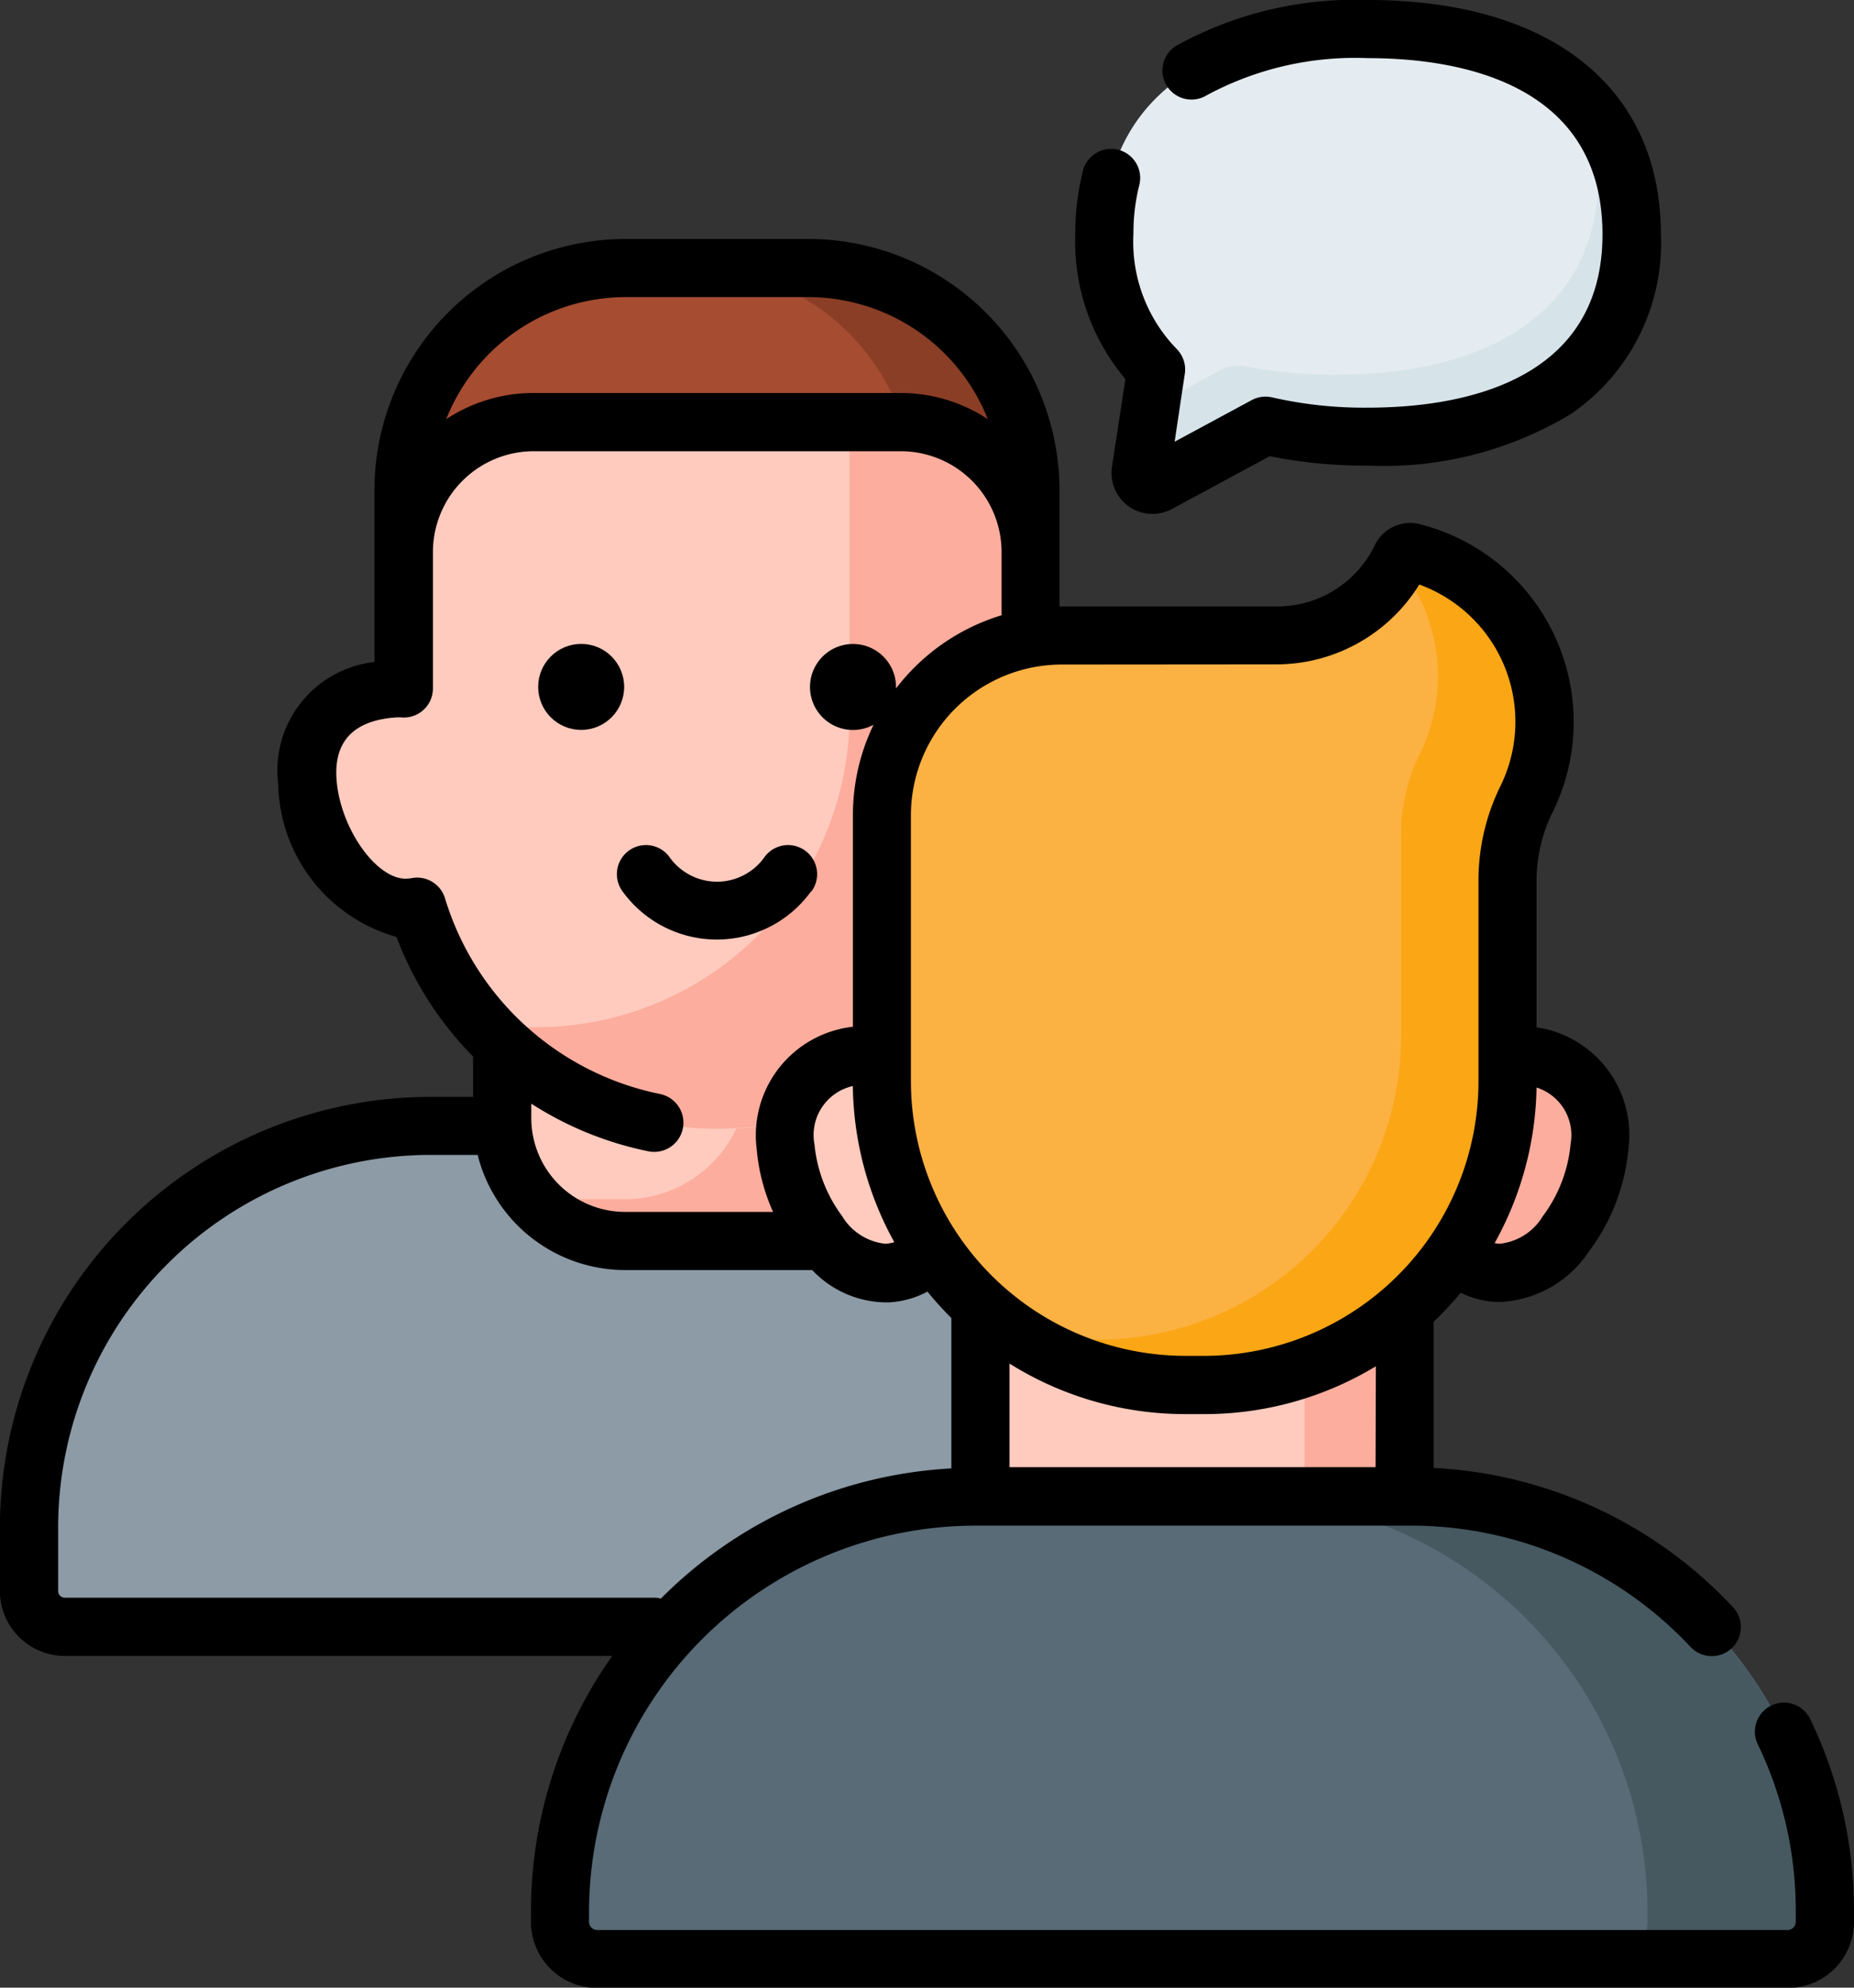 <svg xmlns="http://www.w3.org/2000/svg" width="22.637" height="24.272" viewBox="0 0 22.637 24.272">
  <rect x="0" y="0" width="22.637" height="24.272" fill="#333333" stroke="none"/>
  <g id="interview" transform="translate(-17.251)">
    <path id="Path_477" data-name="Path 477" d="M36.394,290H29.82a5.079,5.079,0,0,0-5.079,5.079v.585a.453.453,0,0,0,.453.453H41.02a.453.453,0,0,0,.453-.453v-.585A5.079,5.079,0,0,0,36.394,290Z" transform="translate(-7.135 -276.251)" fill="#8c9ba6"/>
    <path id="Path_478" data-name="Path 478" d="M126.133,69.04h-2.225a2.714,2.714,0,0,0-2.714,2.714v1.894h7.654V71.754A2.714,2.714,0,0,0,126.133,69.04Z" transform="translate(-99.015 -65.767)" fill="#a64c31"/>
    <path id="Path_479" data-name="Path 479" d="M196.923,69.04H195.5a2.711,2.711,0,0,1,2.711,2.711v1.9h1.42v-1.9A2.711,2.711,0,0,0,196.923,69.04Z" transform="translate(-169.802 -65.767)" fill="#8a3e25"/>
    <path id="Path_480" data-name="Path 480" d="M150.269,235.226h-2.176a1.5,1.5,0,0,1-1.5-1.5v-2.7h5.179v2.7A1.5,1.5,0,0,1,150.269,235.226Z" transform="translate(-123.208 -220.072)" fill="#ffcbbe"/>
    <path id="Path_481" data-name="Path 481" d="M157.084,231.024v2.192a1.5,1.5,0,0,1-1.5,1.5h-1.129a1.5,1.5,0,0,0,1.127.51h2.18a1.5,1.5,0,0,0,1.5-1.5v-2.7Z" transform="translate(-130.701 -220.072)" fill="#fdad9d"/>
    <path id="Path_482" data-name="Path 482" d="M103.555,108.728H99.072a1.586,1.586,0,0,0-1.586,1.586v1.671a.875.875,0,0,0-.125,0,1.007,1.007,0,0,0-1.05,1.138c.054.739.624,1.585,1.247,1.539a.9.9,0,0,0,.094-.012,3.827,3.827,0,0,0,7.488-1.115v-3.221A1.586,1.586,0,0,0,103.555,108.728Z" transform="translate(-75.308 -103.574)" fill="#ffcbbe"/>
    <path id="Path_483" data-name="Path 483" d="M146.355,108.728h-.66a1.59,1.59,0,0,1,.037.34v3.221a3.824,3.824,0,0,1-4.5,3.768,3.826,3.826,0,0,0,6.7-2.522v-3.221A1.586,1.586,0,0,0,146.355,108.728Z" transform="translate(-118.108 -103.574)" fill="#fdad9d"/>
    <path id="Path_484" data-name="Path 484" d="M221.477,272.629c.054.739-.123,1.355-.746,1.4s-1.193-.8-1.247-1.539a1.007,1.007,0,0,1,1.05-1.138C221.156,271.307,221.422,271.89,221.477,272.629Z" transform="translate(-192.641 -258.487)" fill="#ffcbbe"/>
    <path id="Path_485" data-name="Path 485" d="M386.963,272.629c-.054.739.124,1.355.746,1.4s1.193-.8,1.247-1.539a1.007,1.007,0,0,0-1.05-1.138C387.284,271.307,387.018,271.89,386.963,272.629Z" transform="translate(-352.177 -258.487)" fill="#f1b0a2"/>
    <path id="Path_486" data-name="Path 486" d="M386.963,272.629c-.054.739.124,1.355.746,1.4s1.193-.8,1.247-1.539a1.007,1.007,0,0,0-1.05-1.138C387.284,271.307,387.018,271.89,386.963,272.629Z" transform="translate(-352.177 -258.487)" fill="#fdad9d"/>
    <path id="Path_487" data-name="Path 487" d="M269.764,296.726h5.179v4.5h-5.179Z" transform="translate(-240.542 -282.659)" fill="#ffcbbe"/>
    <path id="Path_488" data-name="Path 488" d="M353.3,296.726h1.219v4.5H353.3Z" transform="translate(-320.12 -282.659)" fill="#fdad9d"/>
    <path id="Path_489" data-name="Path 489" d="M250.845,142.177a.122.122,0,0,0-.14.065,1.682,1.682,0,0,1-1.515.95h-2.629a2.195,2.195,0,0,0-2.194,2.195v3.252a3.708,3.708,0,0,0,3.708,3.708h.224a3.708,3.708,0,0,0,3.708-3.708v-2.467a2.24,2.24,0,0,1,.234-.986,2.136,2.136,0,0,0-1.4-3.009Z" transform="translate(-216.349 -135.433)" fill="#fcb143"/>
    <path id="Path_490" data-name="Path 490" d="M283.56,142.178a.122.122,0,0,0-.14.065c-.013.027-.028.054-.042.08a2.143,2.143,0,0,1,.277,2.309,2.239,2.239,0,0,0-.234.986v2.467a3.708,3.708,0,0,1-3.708,3.708h-.224a3.722,3.722,0,0,1-.78-.082,3.691,3.691,0,0,0,2.08.638h.224a3.708,3.708,0,0,0,3.708-3.708v-2.467a2.239,2.239,0,0,1,.234-.986,2.136,2.136,0,0,0-1.4-3.009Z" transform="translate(-249.064 -135.434)" fill="#fba615"/>
    <path id="Path_491" data-name="Path 491" d="M171.88,385.424H166.6a5.079,5.079,0,0,0-5.079,5.079v.113a.453.453,0,0,0,.453.453h14.536a.453.453,0,0,0,.453-.453V390.5A5.079,5.079,0,0,0,171.88,385.424Z" transform="translate(-137.427 -367.152)" fill="#586b76"/>
    <path id="Path_492" data-name="Path 492" d="M336.611,385.424h-2.165a5.079,5.079,0,0,1,5.079,5.079v.114a.453.453,0,0,1-.453.453h2.165a.453.453,0,0,0,.453-.453V390.5A5.079,5.079,0,0,0,336.611,385.424Z" transform="translate(-302.158 -367.152)" fill="#465961"/>
    <path id="Path_493" data-name="Path 493" d="M302.259,11.647a2.211,2.211,0,0,1-.634-1.65c0-1.778,1.441-2.507,3.22-2.507s3.22.729,3.22,2.507-1.442,2.471-3.22,2.471a5.389,5.389,0,0,1-1.25-.135l-1.31.707a.145.145,0,0,1-.213-.15Z" transform="translate(-270.893 -7.135)" fill="#e5ecf1"/>
    <path id="Path_494" data-name="Path 494" d="M316.514,28.358a2.7,2.7,0,0,1,.1.76c0,1.778-1.442,2.471-3.22,2.471a5.594,5.594,0,0,1-1.08-.1.494.494,0,0,0-.331.05L311.14,32l-.116.771a.145.145,0,0,0,.213.15l1.31-.707a5.389,5.389,0,0,0,1.25.135c1.778,0,3.22-.693,3.22-2.471A2.3,2.3,0,0,0,316.514,28.358Z" transform="translate(-279.844 -27.014)" fill="#d6e4ea"/>
    <path id="Path_495" data-name="Path 495" d="M39.353,79.624a.355.355,0,0,0-.64.308,4.673,4.673,0,0,1,.464,2.044V82.1a.1.1,0,0,1-.1.1H24.543a.1.1,0,0,1-.1-.1v-.121a4.723,4.723,0,0,1,4.717-4.717h5.3a4.673,4.673,0,0,1,3.433,1.482.355.355,0,0,0,.517-.487,5.372,5.372,0,0,0-3.654-1.7V74.772a4.1,4.1,0,0,0,.33-.354,1.127,1.127,0,0,0,.421.112l.076,0a1.376,1.376,0,0,0,1.069-.617,2.452,2.452,0,0,0,.482-1.253,1.327,1.327,0,0,0-1.122-1.483V69.371a1.9,1.9,0,0,1,.2-.829,2.491,2.491,0,0,0-1.629-3.51.48.48,0,0,0-.545.255,1.319,1.319,0,0,1-1.2.75H30.187V64.616a3.069,3.069,0,0,0-3.066-3.066H24.889a3.069,3.069,0,0,0-3.066,3.066v2.1a1.333,1.333,0,0,0-1.175,1.493,1.979,1.979,0,0,0,1.444,1.864,4.176,4.176,0,0,0,.935,1.46v.493h-.521a5.262,5.262,0,0,0-5.256,5.256v.779a.793.793,0,0,0,.792.792h6.684a5.4,5.4,0,0,0-.992,3.124V82.1a.808.808,0,0,0,.808.808H39.08a.808.808,0,0,0,.808-.808v-.121A5.377,5.377,0,0,0,39.353,79.624Zm-11.818-6.14a1.739,1.739,0,0,1-.339-.875.613.613,0,0,1,.468-.715A4.036,4.036,0,0,0,28.17,73.8a.479.479,0,0,1-.107.02A.7.7,0,0,1,27.535,73.485Zm6.511,3.064H29.577V75.283a4.038,4.038,0,0,0,2.149.617h.224a4.039,4.039,0,0,0,2.1-.584Zm2.381-3.939a1.739,1.739,0,0,1-.339.875.7.7,0,0,1-.528.336.529.529,0,0,1-.06-.008,4.036,4.036,0,0,0,.512-1.9A.61.61,0,0,1,36.426,72.61Zm-3.585-5.864a2.052,2.052,0,0,0,1.738-.975,1.782,1.782,0,0,1,.993,2.457,2.61,2.61,0,0,0-.27,1.142v2.467a3.357,3.357,0,0,1-3.353,3.353h-.224a3.357,3.357,0,0,1-3.353-3.353V68.586a1.842,1.842,0,0,1,1.839-1.839ZM24.889,62.26h2.232a2.359,2.359,0,0,1,2.191,1.491,1.929,1.929,0,0,0-1.065-.32H23.764a1.929,1.929,0,0,0-1.065.32,2.359,2.359,0,0,1,2.191-1.491Zm.279,10.431a.355.355,0,0,0,.141-.7A3.465,3.465,0,0,1,22.684,69.6a.355.355,0,0,0-.4-.246.532.532,0,0,1-.057.007c-.368.028-.823-.607-.867-1.211-.034-.465.209-.72.722-.757a.52.52,0,0,1,.075,0,.355.355,0,0,0,.38-.354V65.372a1.232,1.232,0,0,1,1.23-1.23h4.483a1.232,1.232,0,0,1,1.23,1.23v.773a2.558,2.558,0,0,0-1.289.894c0-.006,0-.012,0-.018a.525.525,0,1,0-.274.461,2.535,2.535,0,0,0-.252,1.1V71.17a1.333,1.333,0,0,0-1.175,1.492,2.368,2.368,0,0,0,.2.769H24.882a1.146,1.146,0,0,1-1.144-1.144v-.178A4.173,4.173,0,0,0,25.169,72.691Zm.092,5.451H18.043a.082.082,0,0,1-.082-.082v-.779a4.551,4.551,0,0,1,4.546-4.546h.576a1.858,1.858,0,0,0,1.8,1.406h2.18c.035,0,.07,0,.105,0a1.255,1.255,0,0,0,.872.394l.076,0a1.12,1.12,0,0,0,.459-.131,4.1,4.1,0,0,0,.292.323v1.836a5.411,5.411,0,0,0-3.547,1.59A.355.355,0,0,0,25.261,78.142Z" transform="translate(0 -58.632)"/>
    <circle id="Ellipse_57" data-name="Ellipse 57" cx="0.525" cy="0.525" r="0.525" transform="translate(23.822 7.863)"/>
    <path id="Path_496" data-name="Path 496" d="M178.566,218.326a.355.355,0,1,0-.576-.415.71.71,0,0,1-1.153,0,.355.355,0,1,0-.576.415,1.42,1.42,0,0,0,2.3,0Z" transform="translate(-151.408 -207.44)"/>
    <path id="Path_497" data-name="Path 497" d="M294.586,5.7a.5.5,0,0,0,.733.515l1.193-.644a5.9,5.9,0,0,0,1.2.115,4.42,4.42,0,0,0,2.476-.63,2.525,2.525,0,0,0,1.1-2.2C301.285,1.07,299.948,0,297.71,0a4.511,4.511,0,0,0-2.338.558.355.355,0,0,0,.37.606A3.816,3.816,0,0,1,297.71.71c1.07,0,2.865.28,2.865,2.152,0,1.841-1.795,2.116-2.865,2.116a5.035,5.035,0,0,1-1.167-.125.355.355,0,0,0-.251.033l-.941.508.124-.828a.355.355,0,0,0-.1-.306,1.874,1.874,0,0,1-.527-1.4,2.417,2.417,0,0,1,.07-.594.355.355,0,1,0-.688-.175,3.13,3.13,0,0,0-.092.77,2.6,2.6,0,0,0,.612,1.768Z" transform="translate(-263.758)"/>
  </g>
</svg>
